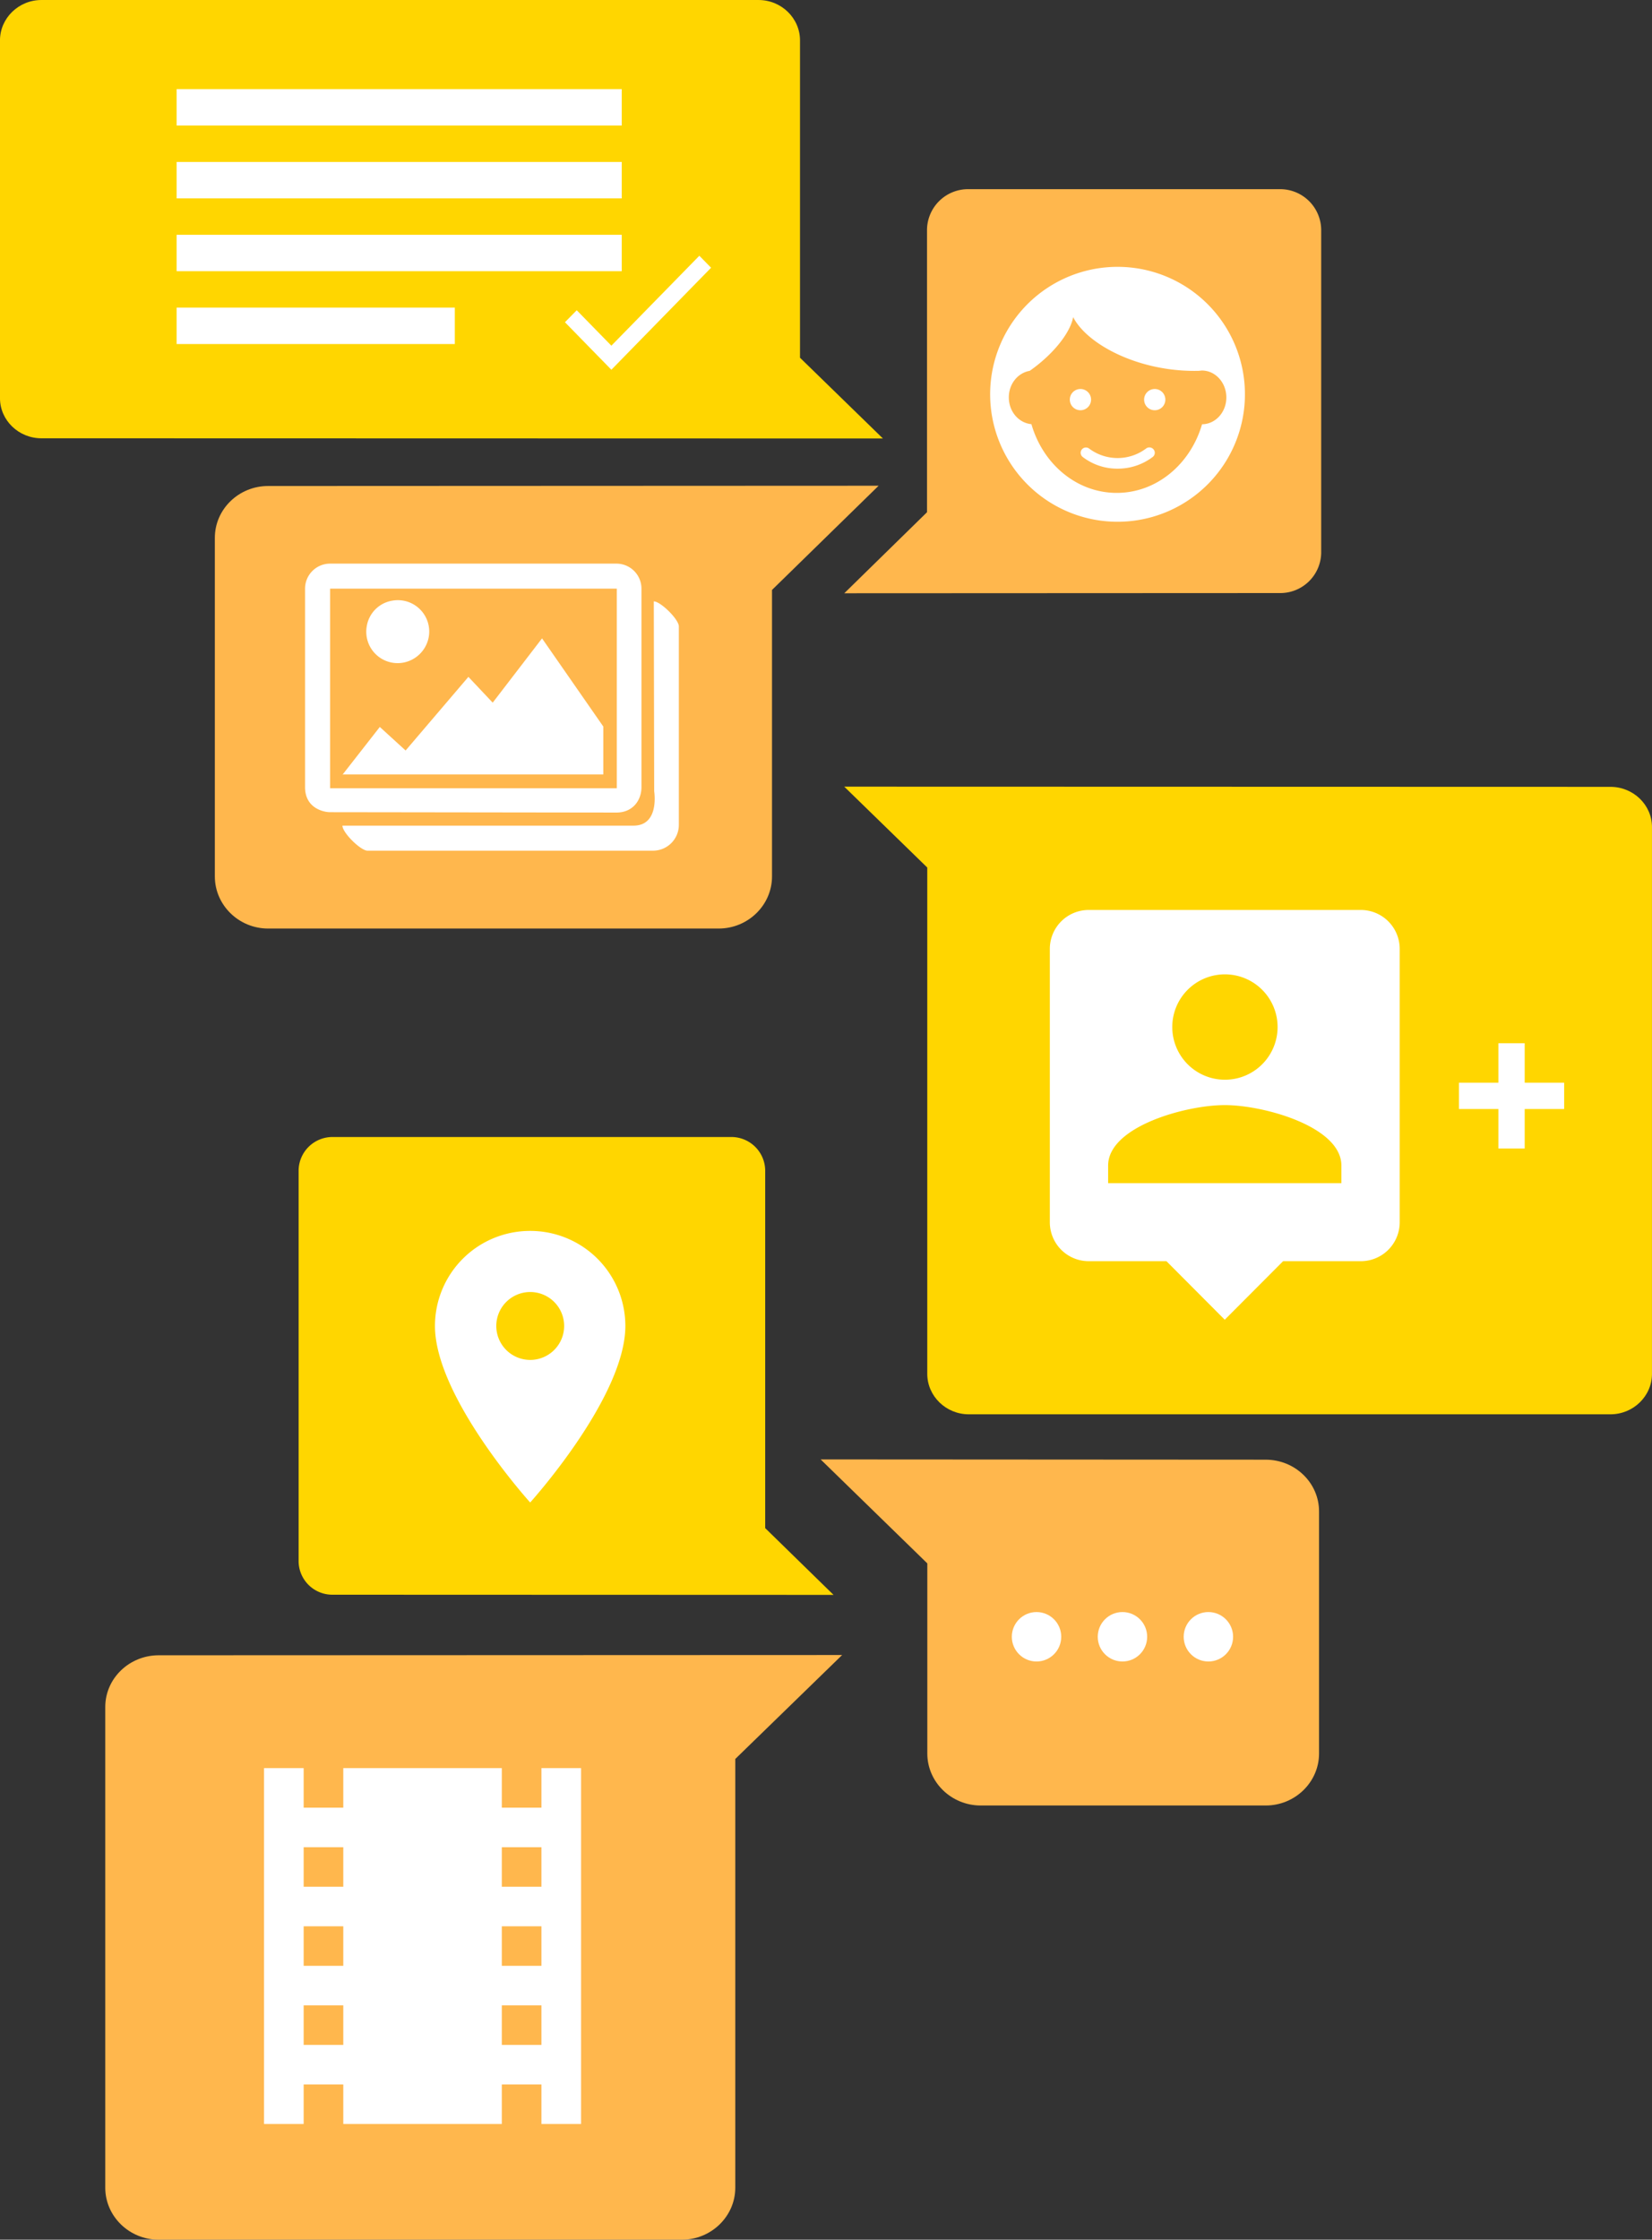 <svg id="home_diagram01_2x.svg_50_home_diagram01.svg" data-name="home_diagram01_2x.svg, 50% home_diagram01.svg" xmlns="http://www.w3.org/2000/svg" width="384.5" height="521" viewBox="0 0 769 1042">
  <rect x="0" y="0" width="769" height="1042" fill="#333333" stroke="none"/>
  <defs>
    <style>
      .cls-1 {
        fill: #ffb74d;
      }

      .cls-1, .cls-3, .cls-4 {
        fill-rule: evenodd;
      }

      .cls-2, .cls-3 {
        fill: #fff;
      }

      .cls-4 {
        fill: #ffd600;
      }
    </style>
  </defs>
  <g id="type_bubble" data-name="type bubble">
    <path id="Shape_1_copy_2" data-name="Shape 1 copy 2" class="cls-1" d="M2114.01,1107.81V995.177c0-13.3-11.17-24.065-24.82-24.065l-207.18-.121,49.65,48.369v88.45c0,13.31,11.18,24.19,24.83,24.19h132.7C2102.84,1132,2114.01,1121.12,2114.01,1107.81Z" transform="translate(-1500 -292)"/>
    <circle id="Ellipse_7_copy_2" data-name="Ellipse 7 copy 2" class="cls-2" cx="562.5" cy="761.5" r="11.5"/>
    <circle id="Ellipse_7_copy" data-name="Ellipse 7 copy" class="cls-2" cx="522.5" cy="761.5" r="11.5"/>
    <circle class="cls-2" cx="482.5" cy="761.5" r="11.5"/>
  </g>
  <g id="video_bubble" data-name="video bubble">
    <path id="Shape_1_copy_2-2" data-name="Shape 1 copy 2" class="cls-1" d="M1549,1309.83V1086.17c0-13.3,11.19-24.06,24.87-24.06l318.14-.12-49.74,48.36v199.48c0,13.3-11.19,24.18-24.86,24.18H1573.87C1560.19,1334.01,1549,1323.13,1549,1309.83Z" transform="translate(-1500 -292)"/>
    <path class="cls-3" d="M1641.35,1280.17v-18.39h18.45v18.39h73.79v-18.39h18.45v18.39h18.45V1114.61h-18.45v18.4h-18.45v-18.4H1659.8v18.4h-18.45v-18.4H1622.9v165.56h18.45Zm92.24-128.76h18.45v18.39h-18.45v-18.39Zm0,36.79h18.45v18.39h-18.45V1188.2Zm0,36.79h18.45v18.39h-18.45v-18.39Zm-92.24-73.58h18.45v18.39h-18.45v-18.39Zm0,36.79h18.45v18.39h-18.45V1188.2Zm0,36.79h18.45v18.39h-18.45v-18.39Z" transform="translate(-1500 -292)"/>
  </g>
  <g id="location_bubble" data-name="location bubble">
    <path id="Shape_1_copy_2-3" data-name="Shape 1 copy 2" class="cls-4" d="M1639,836.513V1018.48a15.7,15.7,0,0,0,15.91,15.45l233.1,0.08-31.81-31.06V836.513a15.759,15.759,0,0,0-15.9-15.525H1654.91A15.767,15.767,0,0,0,1639,836.513Z" transform="translate(-1500 -292)"/>
    <path class="cls-3" d="M1746.79,864.679a44.234,44.234,0,0,0-44.32,44.222c0,33.167,44.32,82.126,44.32,82.126s44.31-48.959,44.31-82.126A44.232,44.232,0,0,0,1746.79,864.679Zm0,60.016a15.794,15.794,0,1,1,15.82-15.794A15.817,15.817,0,0,1,1746.79,924.7Z" transform="translate(-1500 -292)"/>
  </g>
  <g id="emoji_bubble" data-name="emoji bubble">
    <path id="Shape_1_copy_2-4" data-name="Shape 1 copy 2" class="cls-1" d="M2115.01,398.859V549.164a19.028,19.028,0,0,1-19.25,18.755l-202.75.094,38.51-37.7V398.859a19.116,19.116,0,0,1,19.26-18.849h144.98A19.108,19.108,0,0,1,2115.01,398.859Z" transform="translate(-1500 -292)"/>
    <path class="cls-3" d="M2033.52,500.656a22.082,22.082,0,0,1-26.58,0,2.465,2.465,0,0,0-3.01,3.9,26.391,26.391,0,0,0,16.3,5.485,26.864,26.864,0,0,0,16.35-5.436,2.449,2.449,0,0,0,.45-3.459A2.519,2.519,0,0,0,2033.52,500.656Zm-30.58-27.676a4.943,4.943,0,1,1-4.94,4.943A4.941,4.941,0,0,1,2002.94,472.98Zm17.29-56.832a59.3,59.3,0,1,0,59.28,59.3A59.269,59.269,0,0,0,2020.23,416.148Zm39.32,73.24c-5.38,18.483-21.09,31.925-39.71,31.925-18.67,0-34.38-13.442-39.72-31.975-5.88-.543-10.52-5.831-10.52-12.453,0-6.276,4.2-11.415,9.73-12.355,10.33-7.216,18.77-17.247,20.21-24.957v-0.049c6.66,13,31.11,25.649,58.43,25.006l1.48-.148c6.33,0,11.41,5.633,11.41,12.552C2070.86,483.755,2065.82,489.338,2059.55,489.388Zm-22.03-16.408a4.943,4.943,0,1,1-4.94,4.943A4.941,4.941,0,0,1,2037.52,472.98Z" transform="translate(-1500 -292)"/>
  </g>
  <g id="friends_bubble" data-name="friends bubble">
    <path id="Shape_1_copy_2-5" data-name="Shape 1 copy 2" class="cls-4" d="M2268.99,931.183V676.8c0-10.348-8.69-18.72-19.32-18.72l-356.68-.094,38.65,37.629V931.183c0,10.349,8.7,18.815,19.33,18.815h298.7C2260.3,950,2268.99,941.532,2268.99,931.183Z" transform="translate(-1500 -292)"/>
    <path class="cls-3" d="M2209.74,777.35H2197.5v18.372h-18.37v12.247h18.37v18.372h12.24V807.969h18.37V795.722h-18.37V777.35Z" transform="translate(-1500 -292)"/>
    <path id="Shape_12_copy_3" data-name="Shape 12 copy 3" class="cls-3" d="M2133.46,715.357H2006.78a18.114,18.114,0,0,0-18.09,18.156V860.608a18.114,18.114,0,0,0,18.09,18.156h36.2L2070.12,906l27.15-27.234h36.19a18.123,18.123,0,0,0,18.1-18.156V733.513A18.123,18.123,0,0,0,2133.46,715.357Zm-63.34,29.958a24.511,24.511,0,1,1-24.43,24.511A24.485,24.485,0,0,1,2070.12,745.315Zm54.29,97.136H2015.83v-8.169c0-18.158,36.2-28.143,54.29-28.143s54.29,9.985,54.29,28.143v8.169Z" transform="translate(-1500 -292)"/>
  </g>
  <g id="photo_bubble" data-name="photo bubble">
    <path id="Shape_1_copy_2-6" data-name="Shape 1 copy 2" class="cls-1" d="M1600.01,699.766V542.227c0-13.331,11.16-24.116,24.8-24.116l284.18-.122-49.62,48.474v133.3c0,13.331-11.16,24.237-24.81,24.237H1624.81C1611.17,724,1600.01,713.1,1600.01,699.766Z" transform="translate(-1500 -292)"/>
    <path id="Shape_30_copy_2" data-name="Shape 30 copy 2" class="cls-3" d="M1786.94,554.226H1653.66a11.655,11.655,0,0,0-11.66,11.65v92.336c0,9.738,8.52,11.651,11.66,11.651l133.28,0.174c7.66,0,11.66-5.738,11.66-11.825V565.876A11.655,11.655,0,0,0,1786.94,554.226Zm0.18,104.508H1653.66V565.876h133.46v92.858ZM1659.4,652.3v0.174l0.13-.174h-0.13Zm121.45-22.258L1752.32,589l-22.97,29.909-11.31-12-29.23,34.256-12.01-10.955L1659.53,652.3h121.32V630.042Zm-93.26-29.735a14.79,14.79,0,0,0,12-12,14.6,14.6,0,0,0-16.88-16.867,14.384,14.384,0,0,0-12,12A14.6,14.6,0,0,0,1687.59,600.307Zm116.93,59.818-0.18-88.336c3.14,0,11.66,8.346,11.66,11.65v92.336a12.023,12.023,0,0,1-12,12H1671.06c-3.14,0-11.66-8.347-11.66-11.651h135.72C1807.13,675.949,1804.52,660.125,1804.52,660.125Z" transform="translate(-1500 -292)"/>
  </g>
  <g id="text_bubble" data-name="text bubble">
    <path id="Shape_1_copy_2-7" data-name="Shape 1 copy 2" class="cls-4" d="M1499.99,310.791v166.43c0,10.333,8.69,18.693,19.3,18.693L1911,496.008l-38.6-37.575V310.791c0-10.333-8.68-18.788-19.3-18.788H1519.29C1508.68,292,1499.99,300.458,1499.99,310.791Z" transform="translate(-1500 -292)"/>
    <path class="cls-3" d="M1711.72,435.123h-129.5v16.943h129.5V435.123Zm77.7-67.775h-207.2v16.944h207.2V367.348Zm-207.2,50.831h207.2V401.236h-207.2v16.943Zm0-84.718V350.4h207.2V333.461h-207.2Z" transform="translate(-1500 -292)"/>
    <path class="cls-3" d="M1784.59,452.831l-16.12-16.492-5.49,5.576,21.61,22.109L1831,416.563l-5.46-5.576Z" transform="translate(-1500 -292)"/>
  </g>
</svg>
